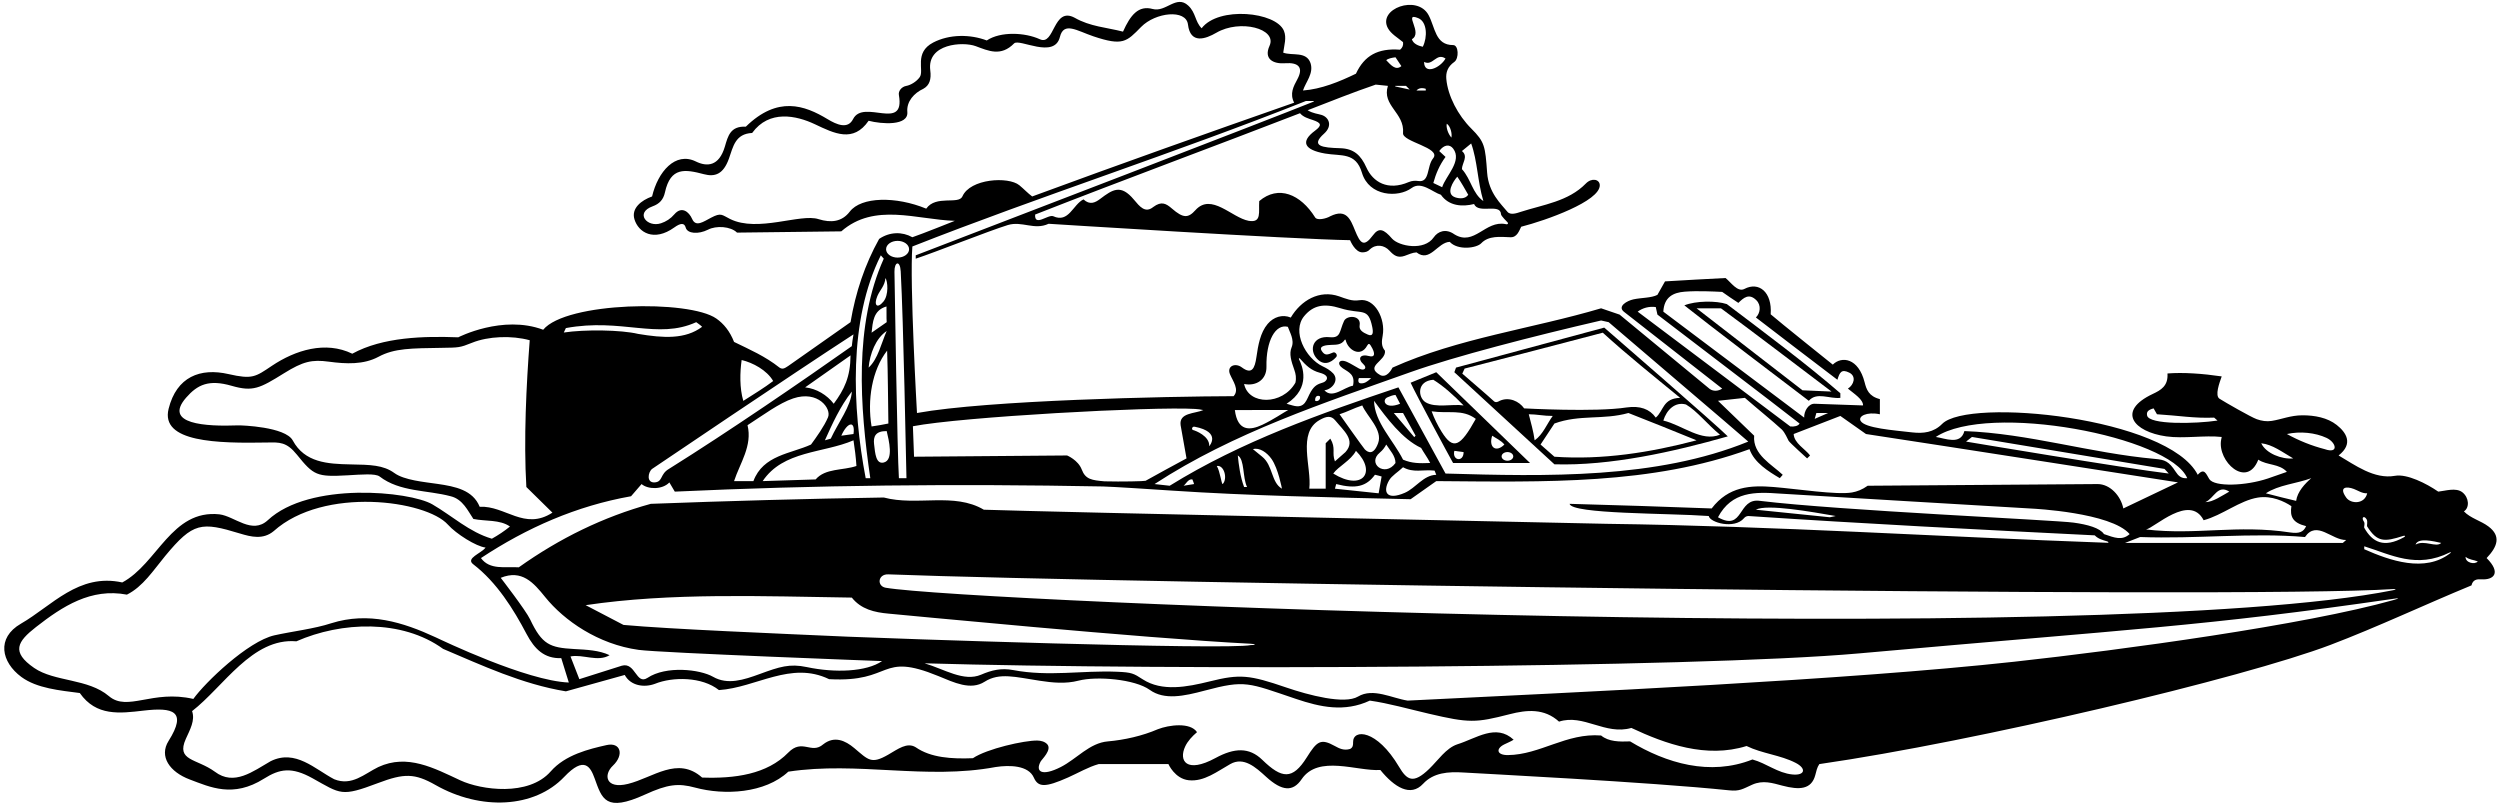 <?xml version="1.0" encoding="UTF-8"?>
<svg xmlns="http://www.w3.org/2000/svg" xmlns:xlink="http://www.w3.org/1999/xlink" width="505pt" height="163pt" viewBox="0 0 505 163" version="1.1">
<g id="surface1">
<path style=" stroke:none;fill-rule:nonzero;fill:rgb(0%,0%,0%);fill-opacity:1;" d="M 502.672 106.348 C 501.133 105.184 499.051 104.703 497.711 103.301 C 498.902 102.535 498.738 100.504 497.414 99.453 C 496.109 98.422 493.957 99.164 492.527 99.309 C 490.129 97.652 486.195 95.68 483.789 96.113 C 479.602 96.871 475.664 93.914 472.398 92.004 C 475.43 89.621 473.949 87.375 472.023 85.848 C 470.148 84.363 467.551 83.883 465.07 83.891 C 462.668 83.902 460.855 84.715 458.883 85.023 C 457.852 85.188 456.852 85.027 455.871 84.68 C 454.676 84.258 449.441 81.242 448.348 80.547 C 447.355 79.918 448.324 77.344 448.785 76.035 C 444.926 75.465 440.973 75.188 437.828 75.441 C 438 77.977 436.484 78.809 434.848 79.582 C 427.523 83.035 430.953 87.223 437.594 88.152 C 441.129 88.645 445.328 87.887 448.785 88.266 C 448.785 88.266 448.73 88.488 448.668 88.844 C 447.875 93.195 453.867 98.793 456.176 92.852 C 457.961 94.043 460.422 93.617 461.953 95.316 C 461.953 95.316 459.195 96.293 458.105 96.656 C 453.641 98.156 447.309 98.395 446.273 96.773 C 445.664 95.816 445.281 94.383 443.945 95.91 C 438.012 84.285 397.633 80.254 392.316 85.625 C 390.594 87.371 388.488 87.598 386.262 87.344 C 382.422 86.898 376.73 86.492 375.852 85.035 C 375.289 84.098 377.039 83.121 379.734 83.68 L 379.734 80.621 C 377.477 80.047 377.02 78.664 376.652 77.219 C 375.406 72.305 372.004 71.875 370.223 73.656 C 370.223 73.656 359.172 64.809 357.676 63.488 C 358.008 58.996 355.289 56.824 352.363 58.367 C 350.984 59.094 349.625 56.996 348.562 56.16 C 343.723 56.414 341.422 56.531 336.332 56.84 L 334.801 59.559 C 333.605 60.203 331.516 60.125 329.957 60.469 C 328.637 60.762 326.699 61.867 328.008 62.957 L 347.883 78.5 C 347.117 79.008 346.152 79.102 345.391 78.59 L 327.156 63.551 L 323.422 62.277 C 309.59 66.387 294.527 68.309 281.293 74.254 C 281.039 74.762 280.105 76.375 278.828 75.781 C 275.543 73.941 280.02 72.977 279.766 70.855 C 278.961 69.91 279.105 68.887 279.301 67.797 C 279.914 64.406 277.711 60.121 274.551 60.648 C 273.113 60.887 271.852 60.332 270.52 59.867 C 266.508 58.465 262.777 60.699 260.738 64.145 C 259.066 63.449 257.281 64.004 256.066 65.434 C 254.57 67.195 254.137 69.77 253.801 72.109 C 253.473 74.422 252.875 75.727 250.855 74.215 C 249.512 73.207 247.766 73.957 248.457 75.602 C 249.043 76.996 250.406 78.711 249.188 80.027 C 235.699 80.074 199.598 80.828 185.23 83.426 C 185.23 83.426 183.723 57.043 184.297 49.789 C 210.176 39.594 237.184 30.977 263.797 20.402 L 265.301 20.402 C 265.301 20.402 265.48 20.477 265.387 20.516 C 255.379 24.535 202.582 44.82 184.977 51.574 L 184.977 52.254 C 188.844 50.984 199.766 46.633 203.574 45.461 C 206.465 44.586 208.926 46.562 211.816 45.203 C 211.816 45.203 261.121 48.34 272.715 48.516 C 272.715 48.516 273.711 51.027 275.242 50.977 C 275.777 50.957 276.289 50.863 276.707 50.387 C 277.945 49.219 279.629 49.496 280.672 50.633 C 281.562 51.602 282.328 52.164 283.738 51.684 C 284.516 51.418 285.293 51.023 286.133 50.98 C 288.852 53.105 290.383 48.941 292.844 48.855 C 294.465 50.621 298.254 50.145 299.211 49.137 C 300.711 47.566 303.012 47.84 305.074 47.922 C 306.434 48.008 306.859 46.633 307.281 45.801 C 312.277 44.527 323.199 40.652 323.156 37.414 C 323.141 36.207 321.531 35.852 320.34 37.074 C 316.812 40.699 311.711 41.336 307.199 42.793 C 306.43 43.043 305.109 43.535 304.492 42.773 C 303.234 41.223 300.699 38.977 300.402 34.895 C 300.016 29.516 299.918 28.676 297.215 25.984 C 294.516 23.301 292.461 19.375 292.156 15.953 C 292.043 14.688 292.383 13.484 293.777 12.504 C 294.742 11.816 294.656 9.086 293.523 9.105 C 289.895 9.105 289.926 5.547 288.559 3.027 C 286.285 -1.156 278.234 1.766 280.348 5.68 C 280.98 6.852 282.344 7.617 283.414 8.512 C 283.5 9.105 283.332 9.617 282.82 10.039 C 278.32 9.699 275.602 11.23 273.902 14.883 C 270.59 16.496 266.855 18.023 263.199 18.281 C 263.797 16.496 265.387 14.848 264.73 12.758 C 263.883 10.297 261.078 11.316 259.211 10.637 C 259.41 9.102 259.922 7.621 259.355 6.234 C 257.773 2.367 246.129 1.227 242.73 5.711 C 241.371 4.352 241.578 2.559 240.016 1.121 C 237.617 -1.117 235.504 2.547 232.836 1.816 C 229.969 1.031 228.352 3.031 226.848 6.391 C 223.535 5.539 220.203 5.375 217.082 3.586 C 212.703 1.227 213.051 9.363 210.031 7.918 C 207.059 6.559 202.133 6.305 199.328 8.172 C 195.969 6.895 191.762 6.895 188.508 8.59 C 184.574 10.641 186.742 14.246 185.785 15.582 C 185.09 16.559 183.871 17.207 183.105 17.344 C 182.086 17.516 181.418 18.43 181.578 19.215 C 182.875 26.672 174.426 19.895 172.32 24.059 C 171.258 26.164 169.008 25.18 167.164 24.066 C 162.508 21.254 157.082 19.316 150.66 25.586 C 147.531 25.438 147.047 27.484 146.426 29.605 C 145.238 33.637 142.789 33.715 140.555 32.617 C 136.426 30.594 132.898 34.672 131.719 39.684 C 129.539 40.461 127.488 42.074 128.156 44.289 C 128.953 46.949 132.082 48.906 136.203 45.949 C 137.488 45.023 138.254 44.988 138.512 45.969 C 138.848 47.223 141.078 47.371 143.016 46.395 C 144.629 45.543 147.586 45.695 148.879 46.988 L 169.941 46.734 C 176.652 40.871 185.172 44.371 192.875 44.609 C 192.875 44.609 186.141 47.309 184.297 47.922 C 182.23 46.762 179.711 46.816 177.586 48.262 C 174.699 53.441 172.828 59.051 171.809 65.078 L 159.238 73.914 C 158.477 74.422 158.078 74.664 157.457 74.254 C 154.566 71.961 151.426 70.602 148.281 69.07 C 147.434 66.906 146.195 65.395 144.695 64.344 C 139.207 60.508 114.352 60.973 109.723 66.609 C 101.508 63.527 92.566 68.137 92.566 68.137 C 85.684 67.883 77.359 68.051 71.16 71.449 C 65.746 68.816 59.664 70.715 54.922 73.895 C 51.605 76.121 51.004 76.676 46.164 75.566 C 40.438 74.254 35.672 76.113 34.059 82.574 C 32.367 89.352 43.883 89.574 54.016 89.387 C 56.465 89.34 57.887 89.254 59.973 91.84 C 63.363 96.043 63.969 96.367 70.227 96.012 C 73.066 95.852 75.797 95.605 76.68 96.25 C 80.758 99.395 86.277 98.969 91.035 100.242 C 93.5 100.84 94.52 103.215 95.621 104.828 C 98.086 105.34 100.973 104.914 103.012 106.359 C 101.973 107.219 100.562 108.16 99.359 108.82 C 94.824 107.496 91.266 104.152 87.328 101.875 C 82.781 99.238 62.527 97.211 54.09 105.086 C 50.898 108.031 47.402 104.277 44.32 103.895 C 34.637 102.875 31.836 113.832 24.699 117.656 C 15.883 115.715 10.457 122.402 4.238 125.977 C -0.797 128.871 0.281 133.762 4.312 136.742 C 7.461 139.07 12.184 139.473 16.121 139.992 C 19.441 144.734 24.203 144.102 29.004 143.543 C 34.91 142.855 37.871 143.609 34.055 149.664 C 32.078 152.805 34.285 155.938 38.324 157.453 C 42.461 159.008 47.086 161.219 53.32 157.293 C 56.5 155.293 58.902 154.859 63.133 157.211 C 68.879 160.406 68.898 161 76.348 158.184 C 81.629 156.184 83.754 156.176 87.984 158.578 C 97.098 163.754 107.953 163.281 113.992 156.91 C 118.039 152.645 119.266 154.895 120.113 157.227 C 121.613 161.355 122.277 164.156 130.312 160.492 C 134.867 158.418 136.988 158.164 140.43 159.098 C 146.277 160.684 154.531 160.285 159.238 155.875 C 173.254 153.754 187.016 157.574 201.113 154.941 C 203.969 154.504 207.734 154.598 208.832 157.07 C 209.703 159.035 211.078 159.125 215.762 157.043 C 217.82 156.125 219.84 154.93 221.922 154.348 L 236.023 154.348 C 236.023 154.348 237.305 157.309 240.129 157.609 C 243.238 157.941 245.906 155.801 248.508 154.348 C 251.223 152.789 253.656 154.996 255.734 156.895 C 259.008 159.887 261.195 159.957 262.926 157.406 C 266.32 152.395 274.141 155.844 278.828 155.535 C 281.648 159 284.922 161.078 287.473 158.32 C 289.559 156.066 292.547 155.848 295.641 156.047 C 298.273 156.219 333.297 157.973 349.273 159.645 C 351.422 159.871 352.004 159.379 353.945 158.508 C 356.121 157.531 358.035 158.176 360.047 158.703 C 363.496 159.613 365.898 159.484 366.68 156.598 C 366.891 155.82 367.035 155.012 367.504 154.348 C 399.23 149.766 453.215 136.934 470.762 130.262 C 480.297 126.637 489.805 122.137 499.238 118.25 C 499.516 117.07 500.355 116.965 501.254 117.023 C 503.727 117.184 505.301 115.73 502.297 112.73 C 504.496 110.422 505.258 108.301 502.672 106.348 Z M 433.711 83.918 C 433.582 83.227 433.848 82.812 435.027 82.492 L 435.707 83.68 C 439.953 83.934 443.266 84.531 447.258 84.359 L 447.938 84.953 C 443.602 85.613 434.062 85.844 433.711 83.918 Z M 303.207 43.293 C 303.219 43.629 304.48 44.863 304.48 44.863 C 304.77 45.141 304.555 45.395 304.137 45.27 C 300.004 44.445 297.809 49.828 293.777 47.328 C 292.059 46.102 290.453 46.73 289.617 47.941 C 287.691 50.742 282.594 49.742 281.211 48.219 C 279.5 46.238 278.531 45.914 277.34 47.523 C 275.473 50.047 274.777 49.164 273.723 46.578 C 272.801 44.324 271.984 42.074 268.723 43.676 C 267.871 44.184 266.07 44.586 265.664 43.93 C 262.711 39.207 258.23 37.336 254.367 40.617 C 254.199 42.824 254.934 45.055 252.246 44.609 C 248.82 43.988 244.684 38.871 241.465 42.465 C 240.023 44.074 239.016 44.113 236.734 42.133 C 235.559 41.113 234.625 40.574 232.965 41.809 C 231.328 43.137 230.234 41.738 229.035 40.312 C 226.41 37.18 224.793 38.242 222.238 40.176 C 221.207 40.957 220.141 41.461 218.863 40.277 C 216.742 41.297 215.891 45.121 212.75 43.676 C 211.715 43.262 208.926 45.883 209.098 43.336 C 227.328 36.18 246.188 29.227 262.605 22.867 C 263.25 23.66 264.301 23.941 265.199 24.246 C 266.863 24.805 267.137 25.293 265.617 26.414 C 262.629 28.621 263.457 30.285 267.645 31.012 C 270.91 31.578 273.859 30.691 275.113 34.898 C 276.543 39.695 282.438 39.992 285.148 37.98 C 287.105 36.531 289.367 38.824 291.062 39.344 C 292.676 41.637 295.391 41.809 297.77 41.211 C 298.59 43.293 303.113 40.953 303.207 43.293 Z M 295.309 30.512 L 297.176 28.98 C 298.449 32.465 298.449 36.625 299.641 40.617 C 297.43 39.09 297.176 36.223 295.309 34.16 C 295.309 32.973 296.664 31.613 295.309 30.512 Z M 296.582 39.344 C 296.008 40.207 294.82 40.156 293.957 39.863 C 291.895 39.164 293.574 36.586 294.371 35.691 C 295.211 36.906 295.902 38.156 296.582 39.344 Z M 292.25 24.988 C 293.016 25.5 293.355 27.027 293.184 27.793 C 292.504 27.027 292.078 25.754 292.25 24.988 Z M 293.535 30.012 C 295.434 32.504 292.012 35.566 291.316 37.816 L 289.531 36.965 C 290.039 35.098 290.805 33.312 291.996 31.699 L 290.723 30.512 C 291.715 29.156 292.844 29.105 293.535 30.012 Z M 291.996 11.824 C 290.945 13.711 287.664 15.215 287.664 12.504 C 289.445 13.438 290.125 10.551 291.996 11.824 Z M 288.004 17.941 L 288.004 18.281 L 286.133 18.281 C 286.551 17.789 287.238 17.684 288.004 17.941 Z M 285.547 4.887 C 285.168 3.785 284.859 2.996 286.484 3.664 C 288.297 4.406 288.379 7.504 287.406 9.445 C 286.559 9.277 285.453 8.852 285.199 7.918 C 286.344 7.285 285.91 5.941 285.547 4.887 Z M 284.012 17.344 L 284.758 18.09 L 281.836 17.461 L 281.855 17.344 Z M 281.887 11.57 L 283.078 13.352 C 281.887 14.371 280.867 13.016 280.02 12.164 C 280.359 11.824 281.207 11.656 281.887 11.57 Z M 277.895 17.09 L 280.359 17.344 C 279.086 21.336 283.758 22.781 283.414 26.859 C 283.18 28.672 291.266 29.82 289.484 31.996 C 288.164 33.605 288.883 36.945 286.473 36.562 C 285.938 36.477 285.203 36.5 284.57 36.777 C 280.316 38.613 277.32 36.754 276.012 33.836 C 274.891 31.34 273.469 30.016 270.723 29.938 C 267.121 29.836 264.629 29.527 267.465 26.992 C 269.23 25.41 268.438 23.699 266.988 23.227 C 266.215 22.977 265.27 22.945 264.137 22.27 C 268.723 20.488 273.453 18.602 277.895 17.09 Z M 187.098 42.148 C 180.961 39.621 173.973 39.723 171.656 42.746 C 170.062 44.828 167.852 45.051 165.355 44.27 C 161.688 43.07 153.07 47.016 147.48 44.238 C 145.797 43.402 145.688 42.906 143.664 43.961 C 142.066 44.793 140.562 45.926 139.82 44.242 C 139.172 42.762 137.691 41.574 136.223 43.289 C 135.457 44.184 134.539 44.77 133.52 45.102 C 130.715 46.023 128.195 42.992 131.82 41.68 C 133.199 41.18 133.996 40.344 134.32 38.859 C 135.453 33.68 138.395 34.188 142.199 35.191 C 144.398 35.77 146.105 35.223 147.238 32.055 C 148.105 29.621 148.516 27.023 151.934 26.859 C 155.371 22.113 160.871 23.332 164.605 25.094 C 168.523 26.949 172.367 28.898 175.461 24.395 C 178.121 25.086 183.535 25.469 183.281 22.617 C 183.09 20.465 184.695 18.77 186.504 17.941 C 187.754 17.258 188.156 16.043 187.914 14.199 C 187.219 8.789 194.523 8.371 197.086 9.32 C 199.68 10.281 202.188 11.477 204.852 8.766 C 205.91 7.723 212.984 11.992 214.102 7.465 C 214.883 4.305 217.543 6.219 220.883 7.344 C 226.828 9.34 227.574 8.43 230.508 5.438 C 233.402 2.488 239.594 1.801 239.969 4.949 C 240.453 8.984 243.539 7.871 245.695 6.617 C 250.48 3.828 258.027 5.781 256.449 9.246 C 255.234 11.914 257.172 12.953 259.582 12.773 C 262.352 12.57 263.332 13.664 262.07 16.004 C 261.285 17.461 260.477 18.918 261.418 20.742 C 243.883 26.879 226.348 33.109 208.504 39.684 C 207.617 39.039 206.824 38.168 205.902 37.414 C 203.688 35.605 195.957 36.082 194.402 39.684 C 193.621 41.387 189.051 39.344 187.098 42.148 Z M 493.125 109.672 C 492.105 110.691 489.727 108.992 487.941 110.012 C 488.422 108.543 491.594 109.332 493.125 109.672 Z M 478.176 106.359 C 480.207 109.551 481.621 109.488 485.465 108.25 C 485.793 108.145 486.016 108.289 485.586 108.527 C 481.559 110.773 479.211 109.531 477.578 106.613 C 477.484 106.324 477.797 105.766 477.492 105.34 C 476.926 104.543 477.535 104.059 478.043 104.879 C 478.352 105.371 478.039 106.109 478.176 106.359 Z M 115.969 131.102 C 111.059 130.828 109.488 130.199 107.09 125.129 C 106.211 123.273 101.145 116.719 101.145 116.719 C 105.418 114.98 107.773 117.691 110.133 120.617 C 113.969 125.367 120.832 130.145 128.996 131.273 C 133.43 131.883 178.18 133.539 178.18 133.539 C 175.027 135.703 168.715 135.969 162.953 134.746 C 159.496 134.016 157.461 134.688 153.496 136.141 C 150.227 137.34 146.977 138.395 144.043 136.715 C 141.379 135.191 134.539 134.434 130.785 136.934 C 128.48 138.434 128.383 133.695 125.605 134.473 L 117.027 137.191 L 115.242 132.605 C 117.703 132.094 120.762 133.793 123.141 132.348 C 121 131.336 118.48 131.242 115.969 131.102 Z M 171.262 128.609 C 156.852 127.965 135.465 127.098 125.945 126.234 L 118.301 122.242 C 135.488 119.68 154.176 120.449 172.066 120.715 C 173.934 123.07 176.637 123.703 179.52 123.957 C 182.148 124.184 230.562 128.91 252.609 130.035 C 253.824 130.098 253.668 130.32 252.672 130.305 C 247.871 131.355 178.324 128.926 171.262 128.609 Z M 178.91 118.723 C 177.09 118.406 177.312 115.938 179.434 116.02 C 225.312 117.781 452.48 121.051 483.426 118.992 C 484.129 118.945 484.023 119.102 483.395 119.227 C 424.352 130.988 195.414 121.586 178.91 118.723 Z M 355.527 101.176 C 350.941 100.496 352.301 107.465 347.031 104.488 C 349.812 99.234 354.57 99.348 359.469 99.703 C 361.457 99.844 410.582 102.742 410.582 102.742 C 410.582 102.742 426.449 103.516 430.188 107.887 C 428.656 109.246 427.141 108.629 425.004 107.887 C 424.184 106.641 421.664 105.953 418.867 105.57 C 415.004 105.039 371.527 103.117 355.527 101.176 Z M 370.816 104.234 L 369.629 104.488 L 354.676 102.961 C 356.91 101.758 365.891 103.387 370.816 104.234 Z M 475.48 98.77 C 476.324 99.09 477.164 99.703 478.176 99.648 C 477.617 101.938 474.855 101.793 473.949 100.531 C 472.375 98.324 473.996 98.207 475.48 98.77 Z M 473.93 109.078 L 473.246 109.672 L 429.254 109.672 L 432.309 108.48 C 443.605 108.906 454.902 107.547 465.605 108.48 C 467.98 105 471.039 109.16 473.93 109.078 Z M 469.953 88.449 C 471.934 89.371 472.492 91.734 469.598 90.73 C 466.965 90.051 464.414 89.031 461.953 87.672 C 464.629 87.078 467.691 87.395 469.953 88.449 Z M 456.77 89.539 C 459.062 89.797 461.02 91.324 463.227 92.598 C 460.918 92.832 457.703 91.578 456.77 89.539 Z M 466.879 96.59 C 465.605 97.695 464.074 99.309 463.82 101.176 C 463.055 101.008 458.895 99.988 457.703 99.648 C 460.254 97.949 463.906 97.695 466.879 96.59 Z M 450.316 99.309 C 448.785 100.156 447.004 101.434 445.473 101.434 C 447.258 100.668 447.938 97.781 450.316 99.309 Z M 445.137 105.086 C 448.883 104.094 452.418 101.098 456.109 100.508 C 458.875 100.07 461.441 101.289 462.859 102.242 C 462.555 104.32 463.062 105.598 465.836 106.281 C 465.32 107.438 464.504 107.84 462.547 107.547 C 451.93 105.934 443.605 108.141 433.496 106.953 C 435.16 106.664 442.332 99.648 445.137 105.086 Z M 441.82 96.59 C 440.598 96.711 439.996 96.074 439.48 95.281 C 438.094 93.148 437.27 92.879 435.328 92.703 C 422.199 91.527 409.852 87.562 396.805 87.078 C 396.035 89.984 392.922 88.531 391.031 88.266 C 401.727 81.203 438.316 88.191 441.82 96.59 Z M 438.086 95.656 C 429.508 94.637 397.145 89.203 397.145 89.203 L 398.336 88.266 L 437.234 94.723 Z M 340.312 58.918 C 342.918 58.715 346.07 58.879 347.883 58.965 C 348.875 59.664 350.082 60.5 351.148 61.184 C 352.23 60.129 353.301 59.188 354.77 60.633 C 355.836 61.684 355.551 63.301 354.691 64.129 C 357.035 65.961 367.961 74.281 371.156 76.715 C 371.609 75.227 371.969 74.488 373.547 75.27 C 375.051 76.02 374.461 77.762 373.277 78.5 C 374.574 79.574 376.363 80.684 376.336 81.898 L 366.57 81.559 C 365.355 81.492 364.375 83.027 364.445 84.359 L 335.992 62.957 C 336.148 59.977 338.02 59.098 340.312 58.918 Z M 369.285 83.426 L 366.57 84.613 L 366.906 83.426 Z M 330.812 62.957 C 331.828 62.191 333.105 61.852 334.465 62.023 L 334.801 63.551 C 336.855 65.152 359.254 82.176 363.512 85.551 C 363.258 86.059 362.406 86.227 361.641 86.145 C 359 84.137 335.32 66.344 330.812 62.957 Z M 263.449 63.852 C 265.238 61.699 267.395 61.211 270.734 62.254 C 275.137 63.633 276.352 61.891 277.199 66.074 C 277.414 67.133 277.391 68.051 276.324 67.598 C 275.336 67.18 274.48 66.688 274.648 65.715 C 275.008 63.645 272.062 63.617 271.496 64.836 C 270.527 66.918 270.891 68.344 268.59 68.113 C 265.191 67.773 264.371 70.648 266.004 72.434 C 267.328 73.883 268.789 73.391 269.91 72.129 C 270.297 71.68 269.695 71.039 269.316 71.195 C 268.121 71.707 267.629 71.867 266.996 70.895 C 266.281 69.793 268.059 69.699 268.973 69.664 C 269.992 69.629 270.965 69.672 271.633 68.645 C 271.684 68.566 271.805 68.594 271.828 68.691 C 272.254 70.68 274.84 72.316 276.176 69.801 C 276.438 69.309 276.66 69.453 276.859 69.762 C 278.02 71.594 277.605 72.215 276.578 71.93 C 274.766 71.43 274.125 72.438 275.441 73.609 C 276.219 74.301 275.613 75.02 274.523 74.445 C 273.719 74.02 272.887 73.449 272.074 73.098 C 270.453 72.398 269.949 73.523 271.242 74.395 C 272.457 75.215 273.785 75.637 273.309 77.906 C 271.441 78.246 269.148 80.621 267.531 78.84 C 269.062 78.668 270.551 76.844 269.316 75.441 C 268.672 74.762 267.922 74.352 267.156 73.988 C 263.695 72.336 260.895 66.922 263.449 63.852 Z M 276.961 76.375 C 276.695 76.641 276.066 77.238 275.465 77.379 C 273.895 77.746 274.496 76.375 274.496 76.375 Z M 262.625 72.48 C 263.82 73.82 264.824 74.828 266.625 75.305 C 268.922 75.918 267.91 77.07 267.277 77.258 C 266.156 77.59 265.539 77.867 264.789 79.121 C 263.867 80.656 263.723 82.672 261.078 81.898 L 259.891 81.559 C 264.934 78.32 263.047 73.812 262.406 72.594 C 262.301 72.391 262.445 72.234 262.625 72.48 Z M 265.664 80.961 C 265.602 80.598 265.75 79.688 266.598 80.027 C 266.855 80.621 266.258 81.219 265.664 80.961 Z M 255.824 74.07 C 255.723 68.82 257.66 65.375 260.145 66.016 C 260.48 67.027 261.531 68.66 260.906 70.16 C 260.363 71.453 260.812 72.922 261.469 74.762 C 261.734 75.516 261.895 76.324 261.672 77.309 C 259.039 81.914 252.195 81.84 251.309 77.566 C 253.793 78.062 255.879 76.66 255.824 74.07 Z M 260.227 82.816 C 259.285 83.328 257.137 84.801 254.98 85.812 C 252.48 86.984 249.988 87.164 249.441 82.832 Z M 284.926 75.172 C 293.727 72.035 309.766 67.895 323.422 64.738 L 324.949 65.078 C 326.188 66.176 351.363 87.594 353.148 89.203 C 334.633 96.762 312.379 96.25 291.996 95.656 C 290.816 93.523 284.332 81.664 282.48 78.246 C 266.855 83.512 250.801 89.117 236.277 98.121 L 233.219 97.781 C 249.195 87.352 267.551 81.367 284.926 75.172 Z M 266.586 84.828 C 267.887 84.102 268.863 83.867 269.719 84.918 C 271.41 86.992 273.934 88.945 271.781 91.324 L 269.656 93.195 C 268.977 91.41 269.91 90.559 268.723 88.605 L 267.789 89.539 L 267.789 98.715 L 264.477 98.715 C 264.996 94.402 261.973 87.391 266.586 84.828 Z M 280.301 80.246 C 280.805 80.051 281.219 79.828 281.887 79.773 L 282.82 81.559 C 279.68 82.816 279.074 80.723 280.301 80.246 Z M 283.414 83.426 L 285.949 88.004 L 285.68 88.301 L 281.547 83.426 Z M 287.066 90.477 C 287.578 91.41 288.344 92.406 288.898 93.523 C 286.773 93.609 285.199 93.617 283.414 92.852 C 281.465 88.945 277.641 85.293 277.555 80.961 C 280.105 84.445 283.246 88.691 287.066 90.477 Z M 278.375 89.535 C 277.461 91.988 276.34 91.43 275.691 90.773 C 275.363 90.441 270.59 83.68 270.59 83.68 C 272.215 83.156 273.324 82.516 275.176 81.898 C 276.141 84.137 279.371 86.871 278.375 89.535 Z M 273.902 91.07 C 278.191 95.383 275.203 99.301 269.316 95.656 C 270.336 94.215 272.883 93.023 273.902 91.07 Z M 269.91 97.781 C 273.898 98.812 276.023 98.262 277.742 95.898 C 278.059 95.957 279.086 96.25 279.086 96.25 L 278.488 99.648 L 269.656 98.715 Z M 278.73 91.418 C 279.32 90.93 279.723 90.367 280.02 89.797 C 280.781 90.984 281.887 92.09 281.887 93.531 C 279.773 96.492 276.066 93.613 278.73 91.418 Z M 280.586 97.047 C 281.145 96.074 282.355 95.395 283.414 94.383 C 285.539 95.57 287.324 94.809 289.785 95.062 L 290.125 95.91 C 287.52 95.973 285.996 98.582 283.762 99.551 C 280.074 101.148 279.273 99.348 280.586 97.047 Z M 258.953 98.715 C 256.746 97.441 257.172 94.043 254.965 92.258 L 253.094 90.73 C 254.422 90.332 255.961 91.441 256.852 92.715 C 258.215 94.664 258.953 98.715 258.953 98.715 Z M 251.906 98.375 L 251.309 98.375 C 250.547 96.422 250.207 93.789 250.035 92.004 C 251.438 92.801 250.969 96.422 251.906 98.375 Z M 246.98 97.781 C 246.723 97.781 246.469 95.23 245.789 94.129 C 247.297 93.867 248.023 96.723 246.98 97.781 Z M 241.203 97.781 L 239.078 98.121 C 239.504 97.863 240.016 96.676 240.863 96.844 C 241.023 97.238 241.109 97.449 241.203 97.781 Z M 244.262 90.137 C 244.383 88.062 241.441 86.973 241.004 86.871 C 240.637 86.785 240.77 86.102 241.312 86.195 C 246.836 87.273 244.262 90.137 244.262 90.137 Z M 241.406 82.605 C 241.973 82.641 242.531 82.711 243.07 82.832 C 241.367 83.582 238.121 83.328 238.484 85.891 L 239.676 92.598 C 236.887 94.078 233.984 95.699 231.41 97.117 C 231.18 97.215 226.562 97.324 223.109 97.23 C 220.586 97.004 219.27 96.859 218.516 94.855 C 217.789 92.922 215.551 92.004 215.551 92.004 L 184.637 92.258 C 184.574 90.625 184.488 88.223 184.406 86.102 C 194.109 84.215 232.852 82.082 241.406 82.605 Z M 181.312 48.656 C 182.594 48.656 183.637 49.41 183.637 50.348 C 183.637 51.277 182.594 52.035 181.312 52.035 C 180.027 52.035 178.988 51.277 178.988 50.348 C 178.988 49.41 180.027 48.656 181.312 48.656 Z M 183.105 96.59 L 181.578 96.59 C 181.246 91.477 180.73 57.906 180.68 54.91 C 180.648 52.82 181.82 52.516 181.945 54.824 C 182.508 65.125 183.008 92.895 183.105 96.59 Z M 179.113 65.078 L 176.059 67.203 C 176.297 65.152 176.355 62.672 179.07 61.906 C 179.113 62.977 179.031 64.059 179.113 65.078 Z M 179.113 66.863 C 178.012 69.328 177.363 72.531 175.461 74.254 C 175.719 71.449 176.895 68.352 179.113 66.863 Z M 179.199 70.824 C 179.371 75.789 179.367 80.281 179.453 85.551 C 178.266 85.805 177.449 85.93 176.059 86.145 C 175.168 80.816 176.125 74.793 179.199 70.824 Z M 179.113 87.078 C 179.539 88.918 180.566 92.926 178.523 93.426 C 176.961 93.805 176.781 91.703 176.559 89.676 C 176.398 88.242 176.793 87.059 179.113 87.078 Z M 178.441 60.934 C 177.18 62.449 176.449 61.66 177.23 59.797 C 177.73 58.605 178.742 57.75 178.859 56.16 C 179.328 56.832 179.559 59.59 178.441 60.934 Z M 177.926 51.574 L 178.52 52.254 C 172.488 65.676 173.68 82.152 175.801 96.59 L 174.867 96.59 C 172.148 82.32 171.387 64.656 177.926 51.574 Z M 151 85.891 C 154.227 83.809 157.352 81.445 160.227 80.48 C 165.262 78.793 167.992 82.551 167.258 84.293 C 166.48 86.137 164.906 88.32 163.824 89.797 C 159.75 91.664 154.145 91.918 152.188 97.184 C 150.953 97.195 149.289 97.195 148.281 97.184 C 149.473 93.531 152.02 90.051 151 85.891 Z M 168.414 81.559 C 167.055 79.773 164.93 78.5 162.637 78.246 L 171.809 71.789 C 171.777 76.203 170.535 78.668 168.414 81.559 Z M 172.066 79.094 C 171.98 81.898 169.262 85.465 167.816 88.605 L 166.629 88.945 C 168.156 85.551 169.688 82.152 172.066 79.094 Z M 172.406 88.945 C 172.66 90.645 172.887 92.289 173 94.129 C 170.281 95.062 166.715 94.551 164.762 96.844 L 154.059 97.184 C 158.219 90.984 166.289 91.578 172.406 88.945 Z M 172.406 87.672 L 169.941 88.012 C 171.172 85.246 172.805 84.863 172.406 87.672 Z M 149.812 72.723 C 152.062 73.258 154.906 74.762 156.184 76.969 C 154.398 78.328 152.406 79.531 150.145 80.98 C 149.379 78.348 149.461 75.262 149.812 72.723 Z M 172.406 67.543 C 172.223 68.512 172.148 69.156 172.066 69.922 C 162.145 76.926 147.348 87.078 135.117 94.723 C 133.301 95.789 133.922 97.281 132.312 97.441 C 130.531 97.609 130.879 95.391 131.719 94.723 C 131.719 94.723 160.258 75.422 172.406 67.543 Z M 114.309 66.27 C 125.598 64.191 132.824 68.648 140.637 65.078 C 141.023 65.375 141.406 65.598 141.828 66.016 C 138.414 68.574 134.012 68.301 128.902 67.449 C 125.453 66.621 118.145 66.527 113.887 67.168 C 114.047 66.781 114.309 66.27 114.309 66.27 Z M 96.895 102.367 C 95.52 98.984 91.98 98.273 88.391 97.75 C 85.672 97.352 81.656 97 79.672 95.559 C 77.422 93.918 74.789 93.883 70.816 93.809 C 66.152 93.719 61.559 93.445 59.133 88.965 C 57.637 86.207 48.758 85.898 48.094 85.926 C 41.543 86.176 32.906 85.699 37.598 80.324 C 39.914 77.668 42.211 76.613 46.781 77.93 C 51.105 79.18 52.469 78.445 57.375 75.395 C 61.223 73.004 62.996 72.594 66.434 73.059 C 69.91 73.531 73.461 73.684 76.465 72.066 C 79.68 70.328 83.09 70.363 89.344 70.262 C 92.621 70.207 92.871 70.246 95.355 69.238 C 98.613 67.918 103.371 67.727 107.004 68.73 C 106.324 77.648 105.758 88.801 106.324 98.375 L 111.59 103.555 C 105.918 107.23 102.078 102.113 96.895 102.367 Z M 127.473 100.242 L 129.598 97.781 C 130.871 98.883 133.801 98.945 135.211 97.449 L 136.309 99.309 C 164.715 97.996 192.77 97.695 222.809 98.266 C 224.543 98.301 233.723 98.898 236.668 99.098 C 252.023 100.129 269.016 100.48 284.945 100.84 L 290.125 97.184 C 312.125 97.355 333.613 97.949 353.402 90.73 C 354.34 93.449 357.227 95.23 359.52 96.59 L 360.113 95.91 C 357.988 93.871 353.996 91.836 354.34 88.012 L 347.031 80.961 L 352.469 80.367 C 354.816 82.43 358.062 85.035 359.965 86.797 C 360.609 87.488 360.992 88.469 361.305 89.043 C 361.492 89.398 365.039 92.598 365.039 92.598 L 365.633 92.004 C 364.699 90.73 362.406 89.539 362.32 87.672 C 365.465 86.484 368.605 85.211 371.75 84.02 L 376.93 87.672 C 391.539 89.883 439.953 97.441 439.953 97.441 L 428.91 102.707 C 428.402 100.156 426.242 97.793 423.73 97.781 L 377.27 98.121 C 376.148 98.918 375.133 99.297 374.105 99.477 C 371.051 100.012 363.074 98.766 358.277 98.375 C 353.609 97.992 349.168 98.234 345.758 102.707 C 336.586 102.367 326.562 102.027 317.051 101.773 C 317.504 103.875 336.957 103.637 345.164 104.234 C 345.418 105.582 350.371 106.941 352.277 104.684 C 352.48 104.445 352.742 104.262 353.148 104.234 C 376.836 105.812 399.406 106.965 423.137 108.141 C 423.867 108.883 424.746 109.086 425.641 109.355 C 425.938 109.445 426.012 109.652 425.754 109.645 C 391.273 108.414 359.305 106.277 324.609 105.812 C 323.199 105.793 210.285 103.387 198.734 102.961 C 192.703 99.395 185.23 102.281 178.52 100.496 C 163.457 100.734 146.602 101.203 131.465 101.773 C 121.867 104.406 113.035 108.738 104.797 114.598 C 102.078 114.426 98.934 115.191 97.152 112.73 C 106.41 106.613 116.434 102.195 127.473 100.242 Z M 21.988 140.609 C 17.789 137.039 11.004 137.75 6.902 134.926 C 2.195 131.684 3.52 129.59 7.27 126.664 C 12.633 122.477 18.375 118.734 25.637 120.117 C 28.879 118.496 30.957 115.227 33.363 112.312 C 39.031 105.461 40.664 105.395 48.461 107.766 C 50.73 108.457 53.152 109.055 55.277 107.293 C 65.434 98.188 86.102 101.082 90.473 105.973 C 92.145 107.844 96.203 110.402 98.086 110.605 C 97.234 111.793 93.953 112.77 95.621 114.004 C 100.367 117.652 103.73 123.059 106.363 128.066 C 107.984 131.148 109.977 133.07 113.375 132.945 L 114.902 137.871 C 106.324 137.531 89.262 129.32 87.988 128.73 C 81.391 125.68 74.465 123.52 66.914 125.895 C 63.566 127.008 58.809 127.574 55.426 128.336 C 50.078 129.543 41.426 137.863 39.055 141.184 C 30.754 139.266 25.777 143.832 21.988 140.609 Z M 362.078 156.445 C 359.078 156.156 356.809 154.172 353.996 153.414 C 345.422 156.812 336.586 154.176 329.281 149.762 C 327.156 149.844 324.949 149.844 323.422 148.57 C 316.414 148.016 311.121 152.457 304.609 152.527 C 302.344 152.551 302.09 151.254 303.859 150.371 C 304.477 150.059 305.156 149.805 305.754 149.422 C 302.188 146.109 298.195 149.168 294.371 150.355 C 292.102 151.113 290.488 153.586 288.695 155.316 C 285.48 158.426 284.203 157.594 282.617 154.914 C 278.086 147.254 273.273 147.23 273.324 149.918 C 273.336 150.461 273.312 150.992 272.715 151.289 C 271.477 151.664 270.535 151.195 269.645 150.699 C 266.758 149.094 266.02 149.727 263.969 152.992 C 261.078 157.594 258.922 157.312 254.988 153.492 C 252.324 150.902 249.344 151.051 245.535 153.117 C 239.656 156.309 238.039 153.68 239.418 150.766 C 239.93 149.684 240.801 148.75 241.797 147.895 C 240.438 145.855 236.129 146.434 233.898 147.297 C 230.758 148.656 227.105 149.473 223.789 149.762 C 220.082 150.07 217.496 153.301 214.273 154.941 C 210.453 156.883 209.09 155.887 210.203 153.836 C 210.469 153.355 212.512 151.488 211.559 150.355 C 211.055 149.801 210.277 149.605 209.535 149.59 C 206.945 149.547 199.363 151.242 196.527 153.156 C 192.281 153.328 188.031 153.074 184.977 150.949 C 183.234 149.867 181.391 151.309 179.402 152.453 C 175.984 154.422 175.402 153.504 172.582 151.129 C 170.715 149.555 168.52 148.594 166.289 150.355 C 163.871 152.445 162.078 149.102 159.227 152.027 C 154.926 156.438 148.375 157.301 141.828 157.066 C 136.883 152.676 131.938 157.086 126.852 158.348 C 122.324 159.465 121.863 156.504 123.793 154.676 C 126.129 152.465 125.371 149.863 122.523 150.508 C 118.965 151.309 114.191 152.457 111.246 155.824 C 106.773 160.938 97.168 159.574 93.004 157.637 C 87.711 155.176 82.289 152.215 76.426 154.941 C 73.625 156.301 71.074 158.848 67.508 157.406 C 63.602 155.367 59.695 151.289 54.684 153.754 C 51.117 155.793 47.293 158.848 43.387 155.875 C 39.68 153.184 35.531 153.727 37.539 149.25 C 38.395 147.348 39.445 145.52 38.801 143.645 C 45.168 138.719 50.945 128.781 59.863 129.547 C 68.953 125.555 81.184 125.043 89.508 131.074 C 97.32 134.387 105.477 138.211 114.309 139.652 L 126.199 136.34 C 127.387 138.551 130.145 138.945 132.312 138.125 C 135.883 136.68 141.828 136.68 145.227 139.398 C 152.785 138.891 159.75 133.453 167.477 137.191 C 180.543 137.918 177.453 131.605 189.547 136.566 C 192.719 137.867 196.066 139.516 198.898 137.707 C 201.875 135.805 205.156 136.77 210.004 137.508 C 212.609 137.906 215.223 138.176 217.879 137.488 C 221.527 136.547 229.234 137.184 232.25 139.355 C 235.195 141.477 239.195 140.609 243.328 139.508 C 251.609 137.305 252.051 137.898 261.812 141.188 C 266.656 142.816 271.559 143.926 276.707 141.523 C 280.539 142.07 284.492 143.207 288.609 144.164 C 296.801 146.078 298.074 146.039 304.965 144.266 C 308.414 143.379 311.926 143.043 314.926 145.77 C 319.855 144.156 324.27 148.57 329.535 147.043 C 336.414 150.27 344.656 153.242 352.809 150.695 C 355.973 152.242 359.648 152.512 362.727 154.102 C 364.945 155.246 364.617 156.688 362.078 156.445 Z M 483.488 121.211 C 465.578 126.242 429.012 131.238 406.875 133.668 C 372.867 137.398 318.914 139.812 284.352 141.523 C 281.191 141.047 277.371 138.887 274.324 140.703 C 271.586 142.336 264.34 140.422 259.812 138.871 C 252.387 136.324 250.465 136.121 244.387 137.637 C 239.746 138.789 234.723 139.746 230.816 137.215 C 228.996 136.035 228.633 135.812 225.605 135.691 C 218.461 135.402 211.895 136.727 204.672 135.355 C 202.258 134.895 200.312 135.367 198.188 136.281 C 194.68 137.789 190.727 135.145 186.758 133.988 C 235.18 135.418 342.117 134.984 375.637 131.977 C 430.945 127.016 445.027 126.547 483.465 120.961 C 484.734 120.773 484.73 120.859 483.488 121.211 Z M 494.953 111.742 C 489.832 115.754 482.699 113.215 477.578 110.945 L 477.578 110.352 C 482.977 112.035 488.113 114.957 494.855 111.59 C 495.098 111.469 495.168 111.57 494.953 111.742 Z M 498.051 112.473 C 498.73 113.07 499.664 113.07 500.512 113.406 C 499.887 114.133 497.965 113.664 498.051 112.473 "/>
<path style=" stroke:none;fill-rule:nonzero;fill:rgb(0%,0%,0%);fill-opacity:1;" d="M 309.066 93.531 L 290.125 75.188 L 284.945 77.309 C 286.039 79.699 292.695 92.074 293.523 93.531 Z M 293.777 91.07 L 295.648 91.324 C 295.648 93.445 293.281 93.055 293.777 91.07 Z M 305.68 92.191 C 305.68 92.676 305.152 93.066 304.504 93.066 C 303.852 93.066 303.324 92.676 303.324 92.191 C 303.324 91.707 303.852 91.316 304.504 91.316 C 305.152 91.316 305.68 91.707 305.68 92.191 Z M 301.422 88.012 C 302.016 88.438 303.207 88.945 303.887 89.797 C 302.152 91.527 300.656 90.312 301.422 88.012 Z M 289.531 76.715 C 291.484 77.906 293.691 79.859 295.648 81.898 C 293.441 81.539 289.941 82.477 287.961 81.25 C 286.406 80.289 286.152 76.957 289.531 76.715 Z M 291.203 87.207 C 290.383 85.883 289.695 84.484 289.191 83.086 C 292.59 83.594 295.391 82.578 298.109 84.613 C 294.949 90.309 293.551 90.98 291.203 87.207 "/>
<path style=" stroke:none;fill-rule:nonzero;fill:rgb(0%,0%,0%);fill-opacity:1;" d="M 349.016 88.148 C 346.797 85.887 325.508 67.457 324.055 66.176 L 294.117 74.254 L 293.777 75.188 L 313.992 93.789 C 325.289 94.129 337.973 91.293 349.016 88.148 Z M 340.566 81.707 C 342.777 82.98 344.961 85.801 347.438 87.809 C 343.699 89.336 339.898 85.891 335.992 84.953 C 336.648 82.82 338.344 81.094 340.566 81.707 Z M 302.953 80.961 C 302.422 81.281 302.051 81.352 301.676 80.961 C 301.285 80.555 295.383 75.477 295.383 75.477 L 295.852 74.453 C 305.109 72.062 315.094 69.504 323.762 67.203 C 328.688 71.703 334.121 76.035 339.391 80.367 C 335.832 80.469 336.078 83 334.465 84.359 C 333.23 82.602 331.262 81.922 328.578 82.305 C 322.258 83.289 307.879 82.492 307.879 82.492 C 306.859 81.047 304.82 80.113 302.953 80.961 Z M 310 88.945 C 309.746 87.078 309.238 85.379 308.812 83.68 C 310.426 83.68 311.879 84.035 313.652 84.02 C 312.465 85.633 311.699 87.758 310 88.945 Z M 313.992 85.551 C 319.09 83.68 323.848 84.871 328.941 83.426 C 333.527 85.211 338.113 87.078 342.703 88.945 C 333.359 91.41 323.676 92.938 313.992 92.258 L 311.191 89.797 L 313.992 85.551 "/>
<path style=" stroke:none;fill-rule:nonzero;fill:rgb(0%,0%,0%);fill-opacity:1;" d="M 371.75 80.367 L 371.75 79.434 C 364.758 73.387 356.609 67.328 348.816 61.426 C 346.652 60.715 342.531 60.746 340.238 61.684 C 344.066 64.766 362.113 78.508 365.379 80.961 C 366.992 79.094 369.539 80.621 371.75 80.367 Z M 342.703 62.277 L 347.629 62.277 C 352.684 65.961 365.867 75.988 369.965 79.094 L 364.105 78.84 L 342.703 62.277 "/>
</g>
</svg>
